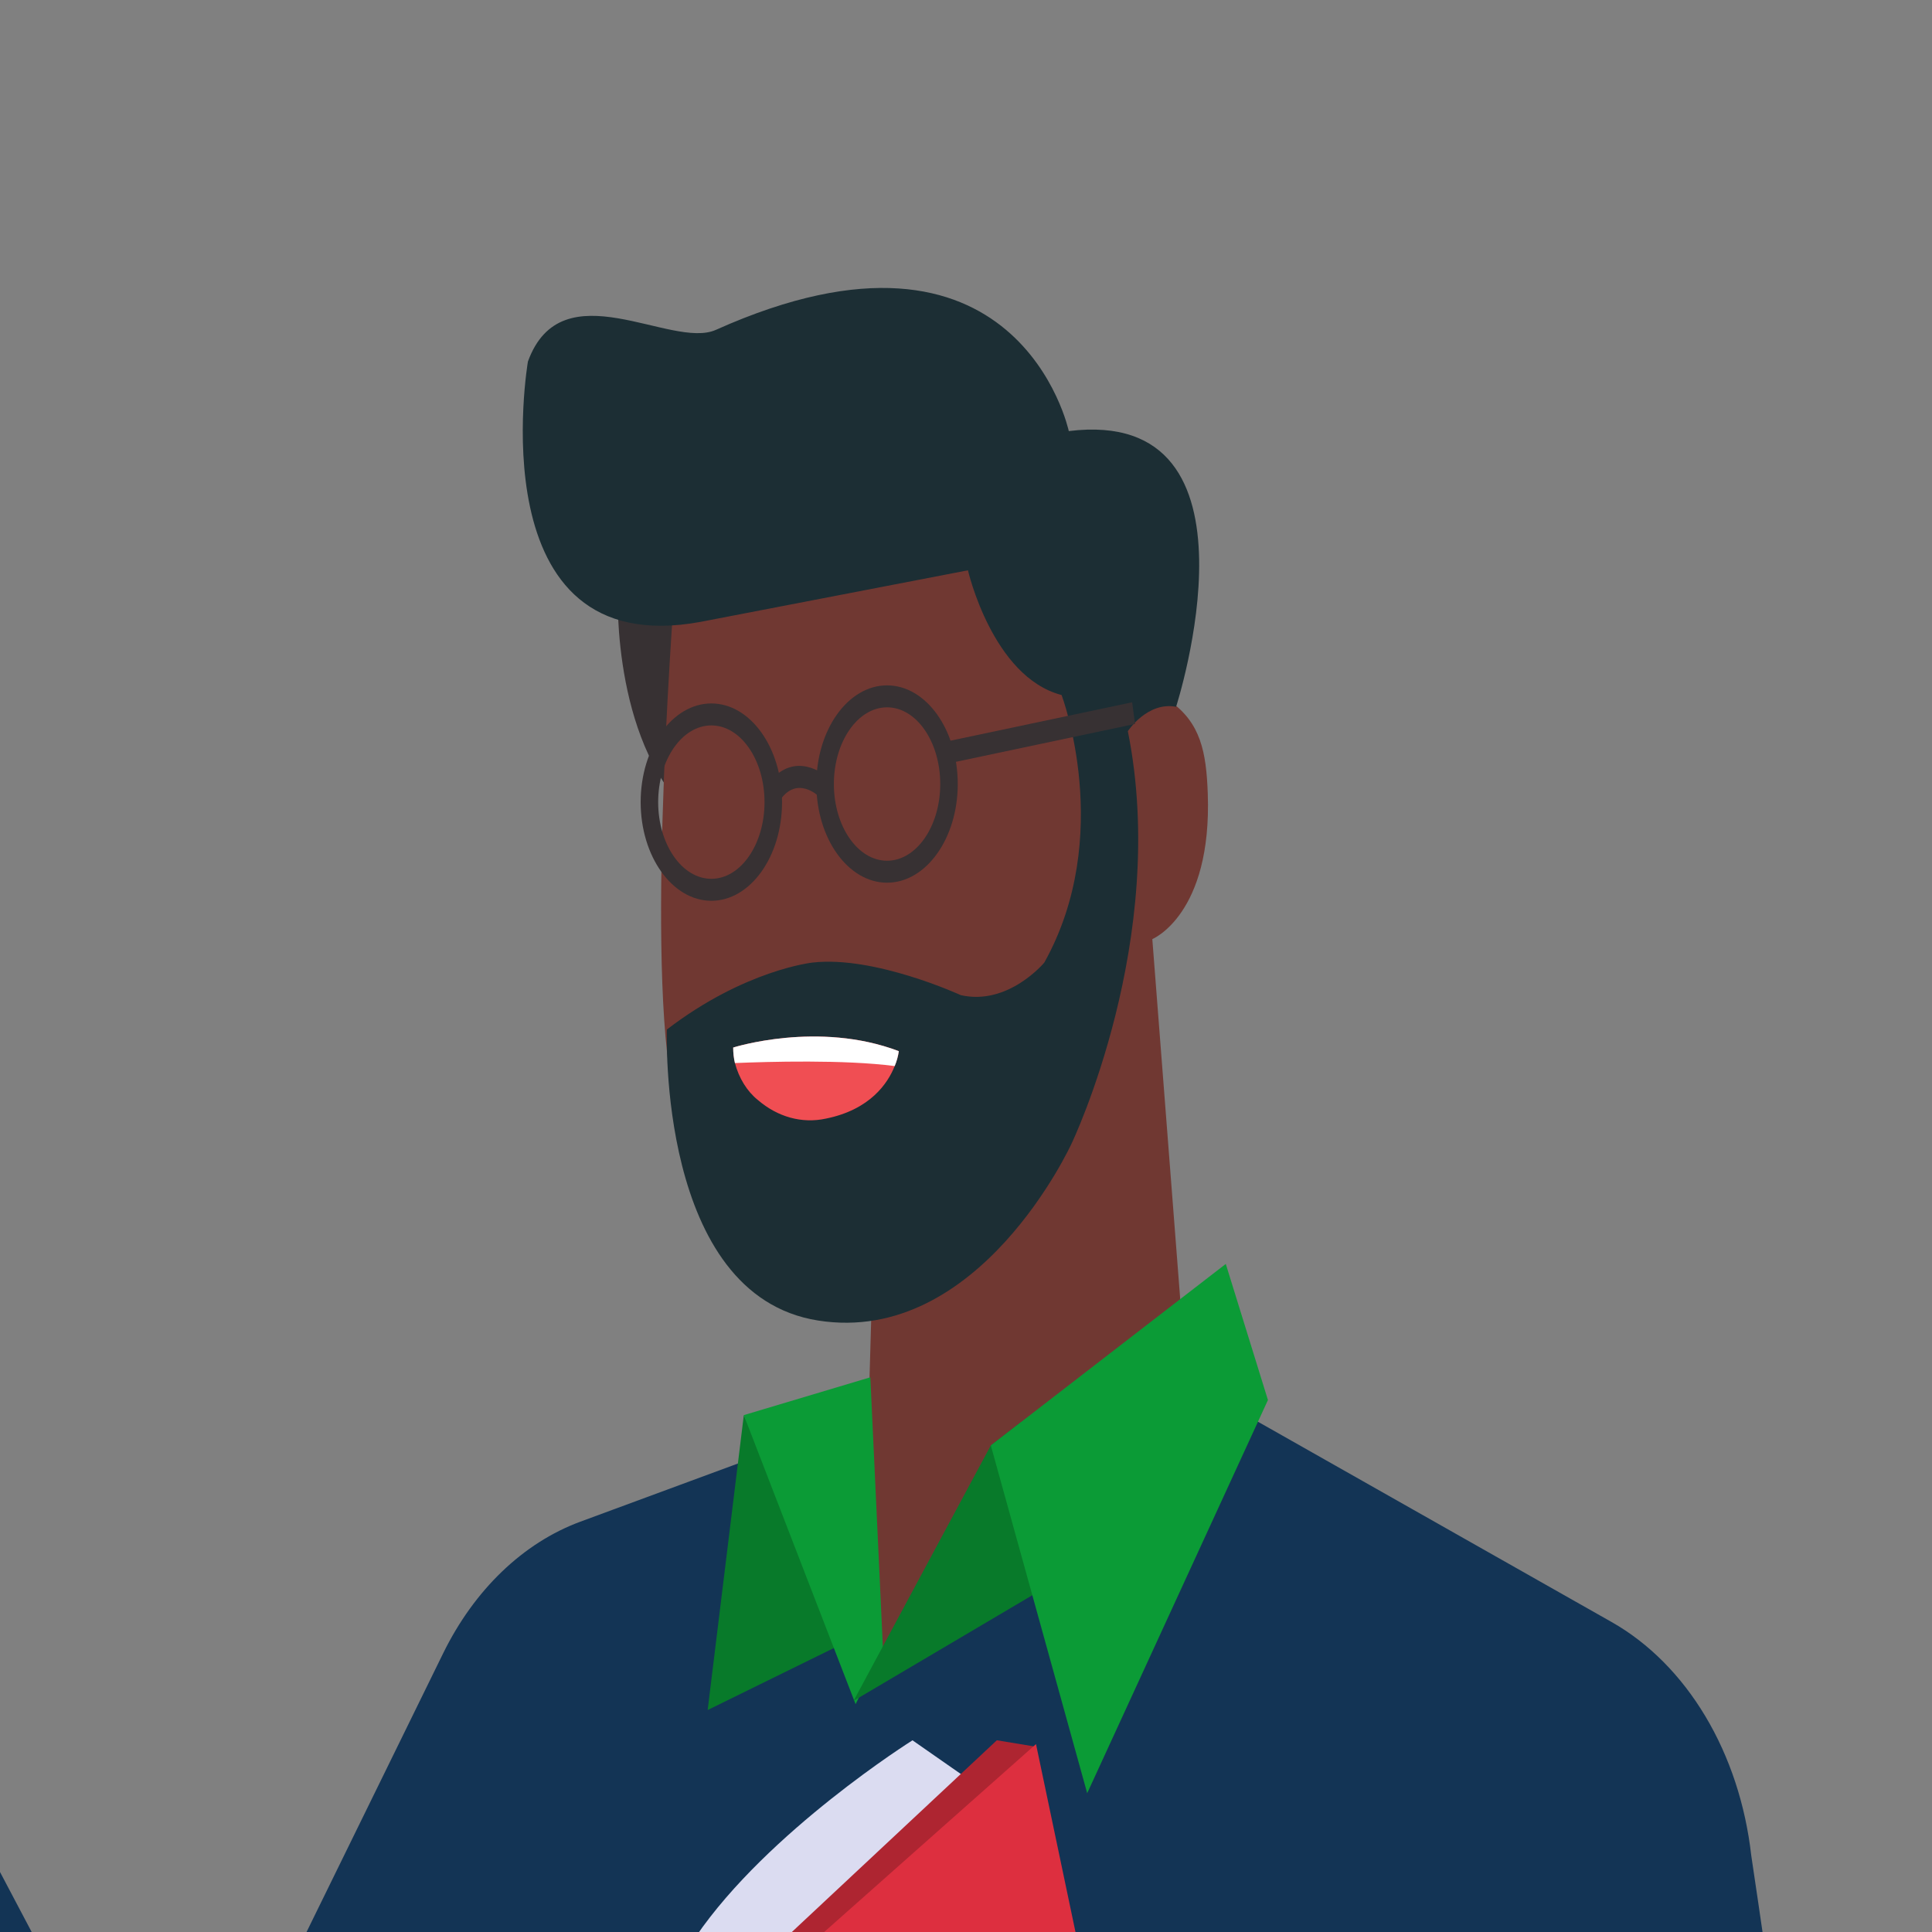 <svg width="78" height="78" viewBox="0 0 78 78" fill="none" xmlns="http://www.w3.org/2000/svg">
<rect x="0" y="0" width="78" height="78" fill="#808080" stroke="none"/>
<path d="M24.949 23.536C24.949 23.536 24.6 29.302 27.507 32.513L28.845 23.536H24.949Z" fill="#373133"/>
<path d="M27.362 22.112C27.362 22.112 26.203 35.831 26.929 42.479C28.06 52.839 35.212 51.891 35.212 51.891L34.656 71.298H49.11L46.522 37.914C46.522 37.914 48.935 36.929 48.761 32.039C48.701 30.355 48.47 29.192 47.249 28.316C43.48 25.613 39.515 19.339 39.515 19.339L27.362 22.112Z" fill="#703832"/>
<path d="M21.314 14.595C21.314 14.595 19.221 26.784 28.292 25.105L39.079 23.025C39.079 23.025 40.068 27.331 42.859 28.06C42.859 28.06 45.011 33.753 42.161 38.862C42.161 38.862 40.707 40.615 38.788 40.176C38.788 40.176 35.299 38.57 32.799 38.862C32.799 38.862 30.066 39.154 26.926 41.563C26.926 41.563 26.519 52.292 33.032 53.314C39.544 54.336 43.266 46.161 43.266 46.161C43.266 46.161 47.22 37.914 45.534 29.52C45.534 29.52 46.319 28.316 47.482 28.535C47.482 28.535 51.407 16.382 43.15 17.404C43.15 17.404 41.114 7.843 28.903 13.317C27.1 14.126 22.681 10.836 21.314 14.595Z" fill="#1C2E34"/>
<path d="M36.288 42.438C36.257 42.648 36.201 42.852 36.121 43.04C35.847 43.728 35.137 44.802 33.335 45.163C32.378 45.369 31.395 45.098 30.595 44.408C30.16 44.058 29.835 43.532 29.671 42.918C29.624 42.715 29.6 42.504 29.601 42.292C29.601 42.292 33.032 41.199 36.288 42.438Z" fill="#F04E53"/>
<path d="M36.288 42.438C36.257 42.648 36.201 42.852 36.121 43.04C34.099 42.774 31.007 42.863 29.671 42.918C29.624 42.715 29.6 42.504 29.601 42.292C29.601 42.292 33.032 41.199 36.288 42.438Z" fill="white"/>
<path d="M45.708 28.353L38.255 29.928L38.373 30.803L45.825 29.228L45.708 28.353Z" fill="#373133"/>
<path d="M35.813 35.637C34.24 35.637 32.959 33.85 32.959 31.654C32.959 29.457 34.24 27.67 35.813 27.67C37.387 27.67 38.667 29.457 38.667 31.654C38.667 33.85 37.387 35.637 35.813 35.637ZM35.813 28.557C34.629 28.557 33.666 29.946 33.666 31.654C33.666 33.361 34.63 34.75 35.813 34.75C36.997 34.75 37.96 33.361 37.96 31.654C37.96 29.946 36.997 28.557 35.813 28.557Z" fill="#373133"/>
<path d="M28.719 36.367C27.146 36.367 25.865 34.58 25.865 32.384C25.865 30.187 27.145 28.4 28.719 28.4C30.293 28.4 31.573 30.187 31.573 32.384C31.573 34.58 30.293 36.367 28.719 36.367ZM28.719 29.287C27.535 29.287 26.572 30.676 26.572 32.384C26.572 34.091 27.535 35.48 28.719 35.48C29.903 35.48 30.866 34.091 30.866 32.384C30.866 30.676 29.903 29.287 28.719 29.287Z" fill="#373133"/>
<path d="M31.487 32.309L30.952 31.728C31.864 30.405 33.041 30.995 33.537 31.492L33.097 32.186C33.004 32.094 32.167 31.321 31.487 32.309Z" fill="#373133"/>
<path d="M32.252 58.178C32.252 58.178 34.18 68.476 34.557 68.476C34.557 68.476 43.548 62.168 50.006 56.957L65.068 65.487C66.563 66.334 67.864 67.642 68.849 69.288C69.834 70.935 70.471 72.867 70.702 74.906C70.702 74.906 77.426 119.648 77.305 132.791C77.235 140.288 76.352 144.059 68.399 142.95C61.353 141.967 43.737 136.158 43.737 136.158H22.767V112.209L10.601 121.138C9.557 121.904 8.397 122.384 7.195 122.548C5.993 122.712 4.778 122.555 3.628 122.087C2.478 121.62 1.42 120.853 0.522 119.837C-0.375 118.82 -1.091 117.577 -1.579 116.189L-14.138 77.953L-5.301 65.531L7.032 88.903L17.889 66.753C19.15 64.18 21.125 62.285 23.434 61.433L32.252 58.178Z" fill="#133455"/>
<path d="M26.625 84.608C26.625 84.303 25.166 82.471 28.085 78.197C31.003 73.923 36.84 70.261 36.84 70.261L41.218 73.313L26.625 84.608Z" fill="#DBDCF1"/>
<path d="M40.245 70.26L41.724 70.503L41.704 71.787L28.085 83.081L23.464 84.608L6.439 84.914L6.788 84.342L23.22 83.387L27.841 81.861L40.245 70.26Z" fill="#AE2531"/>
<path d="M48.88 103.992L35.016 117.118L32.137 118.021L31.125 118.338L12.884 118.644L6.424 84.941L23.11 84.16L23.341 84.149L27.719 82.929L41.826 70.413L48.88 103.992Z" fill="#DD2F3F"/>
<path d="M34.164 66.291L28.57 69.039L30.03 57.132L34.164 66.291Z" fill="#087A2A"/>
<path d="M35.138 55.605L30.03 57.132L34.542 68.802L35.649 66.597L35.138 55.605Z" fill="#0B9B36"/>
<path d="M43.65 63.239L34.463 68.665L40.002 58.355L41.218 57.415L43.65 63.239Z" fill="#087A2A"/>
<path d="M43.893 72.397L40.002 58.355L49.488 51.028L51.19 56.523L43.893 72.397Z" fill="#0B9B36"/>
</svg>
